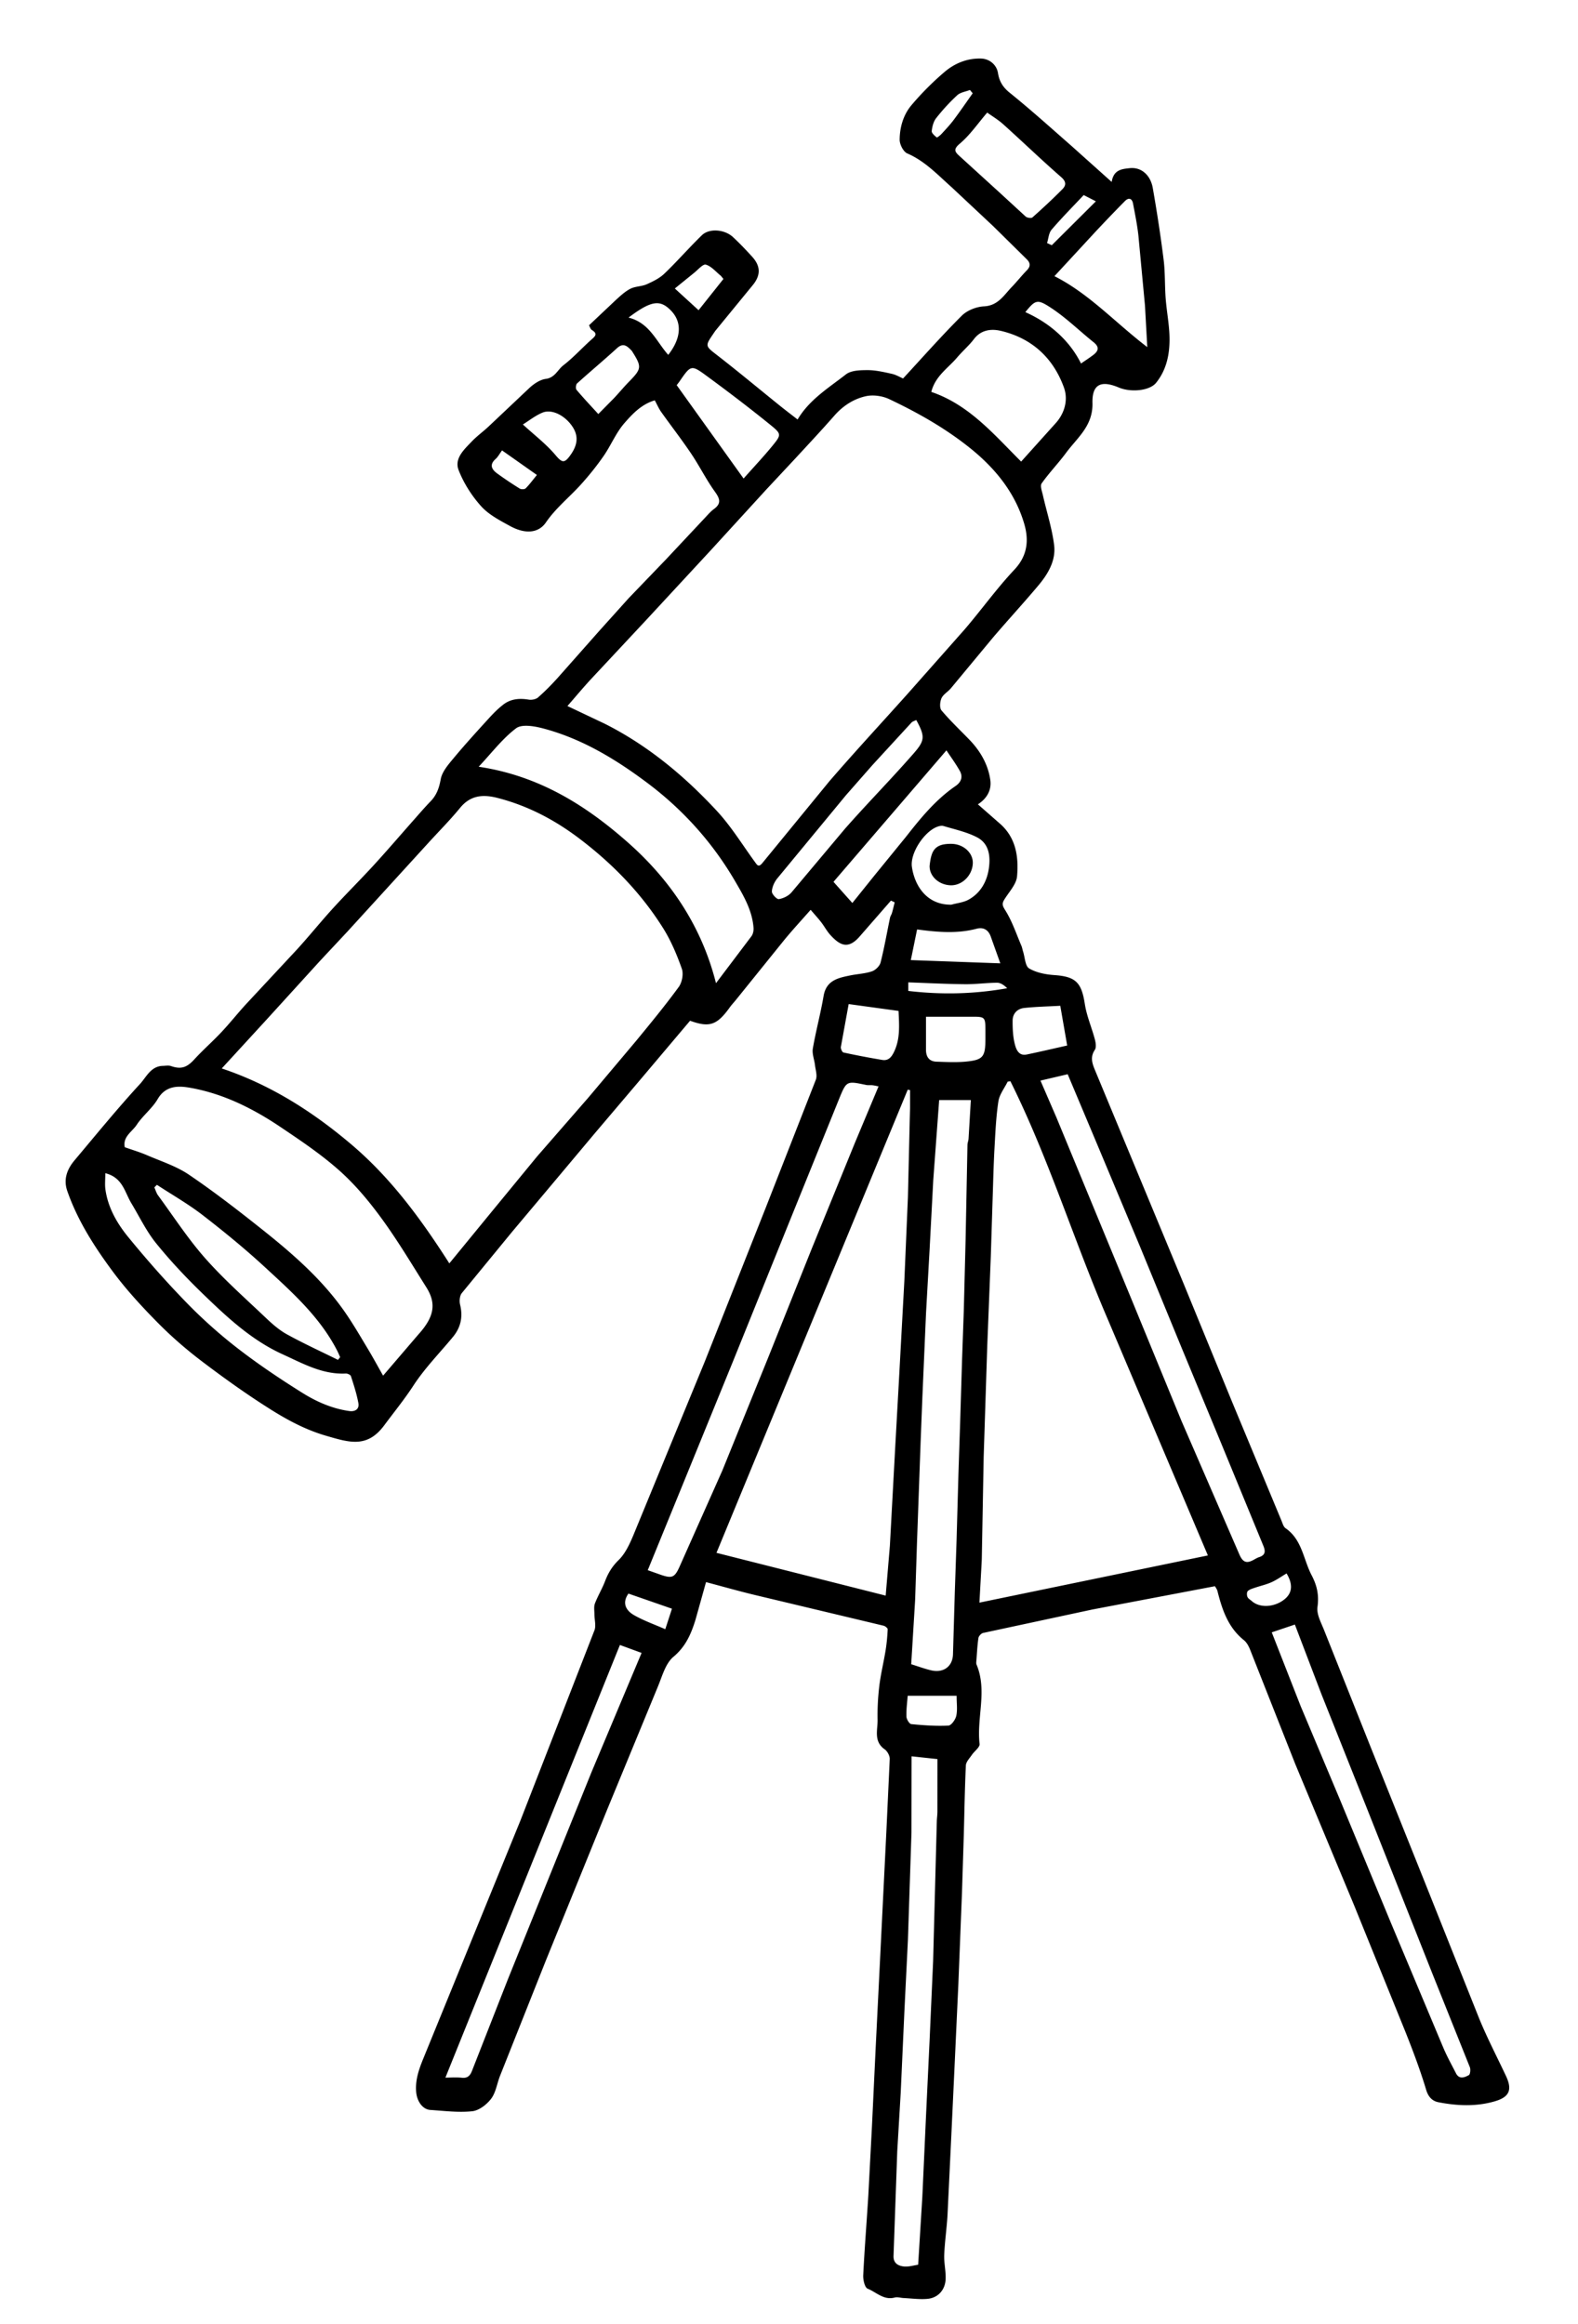 <svg xmlns="http://www.w3.org/2000/svg" viewBox="0 0 876.087 1290.129" xmlns:v="https://vecta.io/nano"><path d="M383.123 566.717l-28.908 34.229-24.044 28.333-19.886 23.706-25.994 30.958-27.906 34.007c-1.182 1.484-1.443 4.412-.957 6.383 1.673 6.764.404 12.66-3.98 17.965-7.385 8.936-15.627 17.311-21.914 26.961-5.033 7.726-10.77 14.753-16.214 22.093-9.513 12.824-19.438 9.541-32.521 5.721-11.183-3.268-21.274-8.691-30.905-14.775-12.975-8.192-25.509-17.153-37.739-26.433-8.665-6.576-16.974-13.774-24.609-21.514-8.86-8.98-17.493-18.352-24.989-28.47-10.186-13.75-19.474-28.216-25.186-44.592-2.287-6.557-.121-12.147 4.033-17.091 11.986-14.262 23.769-28.721 36.369-42.424 3.473-3.775 5.978-9.828 12.609-9.996 1.529-.039 3.197-.366 4.568.11 5.537 1.923 8.783.819 12.836-3.609 4.846-5.294 10.278-10.049 15.195-15.281 4.736-5.039 9.027-10.492 13.711-15.582l28.381-30.48c6.766-7.432 13.074-15.279 19.846-22.704 7.392-8.103 15.204-15.82 22.608-23.911 7.636-8.343 14.991-16.94 22.487-25.41 2.969-3.354 5.888-6.763 9.008-9.972 3.382-3.479 4.775-7.414 5.656-12.293.756-4.187 4.194-8.133 7.106-11.637 6.329-7.616 13.019-14.938 19.688-22.264 2.485-2.73 5.13-5.396 8.054-7.632 4.124-3.154 8.935-3.51 14.015-2.679 1.652.271 3.987-.167 5.185-1.22 3.874-3.404 7.512-7.112 10.972-10.945l22.931-25.91 16.432-18.267 20.57-21.386 22.015-23.492c1.507-1.603 2.971-3.313 4.728-4.6 4.285-3.14 3.285-5.799.494-9.685-4.825-6.716-8.531-14.224-13.158-21.096-5.303-7.879-11.143-15.394-16.646-23.14-1.306-1.837-2.201-3.964-3.537-6.419-7.328 2.122-12.397 7.507-16.928 12.727-4.657 5.366-7.422 12.327-11.525 18.235-3.852 5.546-8.121 10.854-12.653 15.862-6.37 7.038-13.829 12.93-19.339 20.961-4.037 5.888-11.354 6.692-19.932 1.981-5.692-3.127-11.842-6.305-16.061-11.008-5.201-5.8-9.664-12.799-12.476-20.044-2.497-6.436 3.076-11.443 7.326-15.889 2.892-3.025 6.347-5.504 9.406-8.38l22.765-21.507c2.482-2.225 5.759-4.446 8.904-4.849 5.09-.65 6.569-5.092 9.78-7.567 5.522-4.257 10.245-9.535 15.478-14.189 2.128-1.895 3.831-3.24.333-5.392-.83-.511-1.147-1.854-1.583-2.609l14.854-14.021c2.53-2.3 5.116-4.741 8.11-6.27 2.719-1.389 6.205-1.226 9.028-2.478 3.491-1.549 7.141-3.337 9.851-5.931 7.168-6.864 13.691-14.399 20.819-21.31 4.123-3.996 12.653-3.282 17.312 1.073 3.732 3.487 7.279 7.192 10.701 10.987 4.585 5.083 4.699 10.097.355 15.489l-20.648 25.209c-.579.706-1.053 1.499-1.57 2.254-4.479 6.524-4.162 6.57 2.288 11.571 11.793 9.145 23.257 18.714 34.879 28.079 3.104 2.502 6.288 4.906 9.815 7.65 6.54-11.046 17.203-17.532 26.796-25.025 2.903-2.268 7.959-2.386 12.03-2.389 4.495-.003 9.035 1.06 13.469 2.047 2.394.534 4.605 1.882 6.262 2.59 10.899-11.783 21.395-23.688 32.607-34.871 2.967-2.958 8.085-4.963 12.327-5.176 7.816-.393 10.997-6.155 15.38-10.699 2.886-2.993 5.46-6.287 8.365-9.259 2.211-2.262 2.076-4.149-.085-6.267l-18.756-18.487-22.902-21.455c-7.708-6.833-14.759-14.491-24.602-18.738-2.178-.94-4.244-5.008-4.225-7.619.054-6.934 2.051-13.847 6.544-19.162 5.594-6.62 11.789-12.848 18.39-18.463 5.649-4.805 12.536-7.658 20.295-7.428 4.643.139 8.625 3.443 9.363 8.065.724 4.532 2.646 7.808 6.474 10.892 11.778 9.491 23.025 19.645 34.407 29.622l22.245 19.929c1.036-6.882 5.781-7.185 9.957-7.648 6.551-.727 11.611 3.918 12.856 11.03 2.31 13.195 4.351 26.451 6.013 39.743.893 7.139.597 14.418 1.147 21.61.537 7.014 1.92 13.984 2.114 20.997.258 9.262-1.409 18.32-7.427 25.772-3.616 4.479-13.99 5.455-20.717 2.626-9.742-4.098-14.889-1.968-14.62 8.638.322 12.697-8.43 19.203-14.634 27.607-4.301 5.826-9.396 11.074-13.569 16.981-.968 1.37.191 4.416.69 6.618 2.084 9.213 5.058 18.302 6.225 27.622 1.065 8.513-3.321 15.97-8.69 22.367-8.263 9.847-16.992 19.3-25.331 29.085l-23.317 28.099c-1.62 1.937-4.193 3.314-5.18 5.474-.882 1.933-1.161 5.413-.009 6.781 4.791 5.69 10.229 10.836 15.42 16.19 6.146 6.342 10.471 13.837 11.688 22.523.721 5.136-1.532 9.981-6.9 13.43l12.477 10.941c8.769 7.828 10.194 18.43 9.268 29.015-.4 4.569-4.628 8.829-7.218 13.169-1.422 2.383-.649 3.57.866 6.021 3.695 5.973 5.958 12.836 8.75 19.361.443 1.036.609 2.188.956 3.27 1.035 3.231 1.158 8.042 3.351 9.338 4.017 2.373 9.213 3.364 14.003 3.696 11.823.818 15.073 4.063 16.901 15.985 1.024 6.686 3.831 13.085 5.583 19.68.496 1.864.891 4.485-.023 5.859-2.747 4.133-1.379 7.706.24 11.595l49.088 118.256 26.699 65.128 27.58 66.348c.626 1.5 1.119 3.441 2.307 4.262 9.224 6.365 9.851 17.313 14.473 26.131 3.018 5.756 4.146 11.035 3.236 17.604-.564 4.072 2.052 8.732 3.71 12.943l25.841 64.889 28.738 71.709 31.489 78.945c4.445 10.846 9.893 21.279 14.882 31.9 3.582 7.627 1.93 11.662-6.148 14.031-10.381 3.043-20.954 2.557-31.4.525-3.275-.639-5.55-2.807-6.766-6.859-3.262-10.873-7.28-21.543-11.477-32.104l-28.456-70.178-32.712-78.539-25.124-63.621c-.762-1.918-1.881-3.996-3.439-5.244-8.604-6.891-11.938-16.539-14.516-26.646-.121-.477-.227-.967-.437-1.404-.279-.582-.654-1.115-1.124-1.896l-67.993 12.924-60.687 13.021c-1.062.232-2.451 1.732-2.614 2.805-.614 4.057-.799 8.18-1.112 12.281-.063.826-.233 1.77.065 2.482 6.071 14.455-.017 29.414 1.681 44.076.213 1.838-2.891 3.994-4.311 6.102-1.256 1.861-3.206 3.818-3.302 5.807-.618 12.924-.792 25.869-1.156 38.805l-1 31.813-2.003 50.627-1.991 43.117-1.996 42.623-2.044 42.613c-.42 7.381-1.518 14.727-1.824 22.107-.187 4.49.959 9.037.776 13.527-.243 5.949-4.196 10.354-9.972 10.918-4.4.43-8.91-.236-13.369-.445-1.649-.076-3.416-.688-4.92-.281-6.098 1.643-10.212-2.971-15.046-4.908-1.601-.641-2.565-4.928-2.441-7.48.724-14.809 1.933-29.592 2.832-44.395l2.004-38.119 2.018-42.615 1.99-40.117 2.005-40.615 2.006-40.621 1.863-40.117c.055-1.795-1.304-4.307-2.802-5.363-6.287-4.432-3.835-10.811-3.946-16.467-.122-6.264.215-12.582.966-18.803.796-6.594 2.417-13.084 3.479-19.652.626-3.871.983-7.801 1.163-11.717.03-.652-1.366-1.789-2.271-2.008l-71.772-17.131c-8.683-2.094-17.28-4.545-26.815-7.07l-5.84 20.881c-2.41 7.793-5.387 14.846-12.251 20.586-4.44 3.713-6.241 10.828-8.679 16.648l-28.143 68.248-34.018 83.756-25.436 64.004c-1.678 4.246-2.296 9.209-4.923 12.695-2.433 3.229-6.729 6.551-10.511 6.951-7.646.811-15.508-.207-23.266-.721-4.284-.283-7.404-4.779-7.852-9.953-.574-6.629 1.51-12.588 3.945-18.543l53.924-132.16 41.098-105.6c.996-2.6-.004-5.951-.009-8.953-.003-2-.399-4.197.276-5.965 1.618-4.23 4.018-8.164 5.631-12.398 1.704-4.467 3.884-8.15 7.48-11.658 3.794-3.699 6.248-9.104 8.354-14.152l39.596-96.274 33.824-85.381 27.781-70.975c.886-2.316-.182-5.421-.496-8.142-.354-3.064-1.688-6.246-1.19-9.135 1.688-9.78 4.31-19.399 5.976-29.182 1.49-8.744 8.1-10.051 14.874-11.431 3.987-.813 8.167-.968 11.973-2.263 1.975-.671 4.289-2.931 4.789-4.896 2.085-8.202 3.521-16.568 5.249-24.863.19-.913.82-1.728 1.08-2.635.558-1.951 1.008-3.934 1.502-5.903l-2.061-.972-17.008 19.493c-6.619 7.892-11.263 5.468-16.603-.361-1.97-2.15-3.354-4.827-5.151-7.15-1.703-2.2-3.598-4.252-5.83-6.863-4.927 5.608-9.952 11.028-14.637 16.728l-26.982 33.449c-1.072 1.33-2.268 2.568-3.258 3.953-7.114 9.951-11.307 11.347-22.06 7.46zM249.468 701.441l24.665-30.097 24.064-29.282 28.423-32.633 26.555-31.546c8.074-9.823 16.168-19.654 23.658-29.916 1.846-2.53 2.727-7.226 1.712-10.102-2.742-7.776-6.015-15.565-10.383-22.531-12.313-19.634-28.328-36.024-46.788-49.968-13.623-10.291-28.535-18.097-45.199-22.36-8.035-2.056-14.978-1.517-20.738 5.524-5.482 6.701-11.619 12.866-17.462 19.271l-45.002 49.323-15.304 16.365-29.702 32.64-24.854 27.084c27.141 9.074 50.51 24.004 71.967 42.196 21.81 18.494 38.541 41.214 54.388 66.032zM315.031 392l20.775 9.852c23.88 12.048 44.15 28.925 62.173 48.372 7.948 8.577 14.155 18.773 21.091 28.279 1.326 1.818 2.065 3.305 4.266.574l36.988-45.158c14.272-16.569 29.174-32.597 43.752-48.904l31.53-35.62c9.343-10.911 17.746-22.672 27.569-33.112 7.372-7.835 8.102-16.438 5.463-25.464-5.026-17.19-16.02-30.689-29.692-41.739-13.807-11.157-29.278-19.919-45.304-27.498-3.765-1.78-8.851-2.492-12.874-1.614-6.822 1.489-12.754 5.337-17.548 10.804-7.083 8.078-14.436 15.921-21.721 23.821l-16.093 17.232-30.431 33.289-36.455 39.382-30.329 32.474c-4.457 4.826-8.668 9.883-13.16 15.03zm245.941 208.326l-1.512.192c-1.786 3.637-4.569 7.12-5.154 10.94-1.315 8.597-1.689 17.353-2.171 26.06-.513 9.256-.726 18.529-1.033 27.797l-1.02 32.305-1.969 49.615-1.986 61.618-1.038 56.305a69.1 69.1 0 0 1-.101 2.494l-1.222 22.141 126.841-26.203-55.735-131.486c-18.752-43.603-32.705-89.196-53.9-131.778zm-55.717 4.933l-1.286-.282-106.196 257.169 93.943 23.754 2.335-27.682 3.053-56.422 1.985-35.614 2.988-54.92 1.987-46.617 1.035-43.796.148-5.486.008-10.104zM212.693 763.776l19.512-22.786c8.731-9.637 10.295-17.057 4.492-26.264-8.082-12.827-15.861-25.899-24.777-38.13-6.957-9.542-14.679-18.829-23.463-26.656-10.145-9.04-21.58-16.723-32.904-24.326-15.332-10.295-31.838-18.507-50.17-21.702-6.296-1.098-13.396-1.304-17.826 6.281-3.07 5.254-8.31 9.205-11.672 14.333-2.525 3.852-7.814 6.525-6.617 12.419 4.203 1.492 8.382 2.725 12.352 4.439 7.872 3.398 16.297 6.079 23.293 10.825 14.053 9.532 27.525 19.968 40.822 30.554 16.977 13.514 33.328 27.79 45.816 45.803 4.529 6.533 8.522 13.443 12.627 20.264 2.909 4.837 5.597 9.805 8.515 14.946zm308.721-153.015l-3.285 44.518-2.033 38.61-1.975 35.115-2.021 46.611-.994 25.311-2.004 55.605-1.014 31.305c-.017.5-.05.998-.08 1.496l-2.12 34.666c3.952 1.227 7.445 2.537 11.048 3.383 6.864 1.609 11.923-2.123 12.148-8.846l1.023-34.811.979-28.811 1.021-36.301.985-29.805 1.014-33.3.979-27.805 1.004-39.305 1.039-52.798c.023-1.128.532-2.239.604-3.372l1.272-21.467-17.59.001zm-123.905-64.889l19.691-26.078c.875-1.188 1.26-3.08 1.152-4.596-.694-9.743-5.583-17.987-10.311-26.079-12.514-21.416-28.876-39.613-48.694-54.466-17.614-13.202-36.392-24.585-57.934-30.255-4.777-1.258-11.7-2.454-14.888-.044-7.586 5.735-13.528 13.644-20.764 21.345 33.422 5.006 59.461 21.366 82.906 42.107 23.761 21.019 40.909 46.636 48.842 78.066zm90.252 57.299c-1.269-.245-2.323-.523-3.396-.638-1.154-.123-2.361.079-3.484-.156-10.562-2.215-10.876-2.331-14.682 6.911l-29.128 71.972-29.989 74.256-26.014 63.769-21.444 52.492 7.637 2.699c5.733 1.904 7.296 1.373 9.901-4.385l23.866-53.623 25.522-62.894 23.945-59.862 24.148-59.222 13.118-31.319zm89.893-3.21l8.872 20.49 42.308 102.478 27.087 65.935 32.097 74.027c2.095 4.963 4.394 5.207 8.335 2.957.853-.486 1.723-.99 2.648-1.289 3.623-1.166 3.657-3.291 2.334-6.467l-23.604-57.365-21.69-52.358-23.211-56.474-24.746-59.06-15.32-36.41-15.11 3.536zm-71.557 375.154l-.059 42.336-1.972 59.602-1.953 39.609-2.039 45.102-1.929 32.613-2.064 58.105c-.15 4.146 2.66 5.598 5.873 5.898 2.617.244 5.338-.627 7.793-.973l2.327-37.707 2.023-44.604 1.997-42.111 1.963-44.107 2.05-77.59c.048-1.814.33-3.625.337-5.438l.017-29.189-14.364-1.546zm199.964-68.823l16.013 40.879 21.767 51.805 28.198 68.178 29.303 69.84c2.041 4.813 4.606 9.404 6.979 14.074 1.83 3.602 4.79 2.34 7.146 1.072.791-.426 1.077-3.143.577-4.412l-20.868-52.121-36.326-91.713-25.291-63.5-14.66-38.426-12.838 4.324zm-189.015-688.7c21.113 7.151 35.067 23.972 49.883 38.685l19.535-21.729c4.817-5.604 6.578-12.844 4.224-19.373-5.914-16.398-17.732-27.335-34.869-31.439-5.305-1.27-11.057-.779-15.109 4.543-2.78 3.652-6.354 6.688-9.329 10.207-5.006 5.92-12.112 10.248-14.335 19.106zm-269.763 935.923c2.873 0 6.063-.262 9.188.072 3.138.336 4.551-1.219 5.541-3.748l19.957-50.918 46.432-115.031 27.799-66.174-12.033-4.414-96.884 240.213zM58.472 651.368c0 3.394-.337 6.294.061 9.09 1.439 10.113 6.474 18.811 12.71 26.433 10.276 12.56 21.046 24.778 32.364 36.405a271.98 271.98 0 0 0 28.435 25.381c11.419 8.832 23.478 16.908 35.718 24.58 7.95 4.983 16.66 8.837 26.175 10.165 3.28.459 5.624-1.105 5.034-4.385-.915-5.085-2.553-10.056-4.137-14.993-.236-.734-1.877-1.498-2.829-1.451-12.986.643-23.837-5.566-35.062-10.664-17.229-7.826-30.807-20.536-44.135-33.409-9.208-8.895-18.055-18.275-26.104-28.215-5.473-6.757-9.305-14.846-13.836-22.36-3.646-6.051-4.741-14.167-14.394-16.577zM187.656 755.02l1.189-1.535c-.558-1.219-1.068-2.459-1.678-3.648-9.559-18.627-24.932-32.315-39.938-46.166-11.078-10.227-22.795-19.815-34.729-29.04-8.004-6.188-16.885-11.24-25.373-16.801l-1.437 1.408c.683 1.502 1.132 3.178 2.087 4.48 8.6 11.723 16.559 24.026 26.15 34.883 10.358 11.725 22.183 22.168 33.551 32.979 3.623 3.445 7.502 6.871 11.841 9.26 9.247 5.09 18.87 9.494 28.337 14.18zm397.753-601.689c19.308 9.75 33.78 25.825 51.547 39.39l-1.275-23.004-3.642-38.817c-.647-5.968-1.86-11.881-2.971-17.79-.559-2.971-2.387-3.628-4.534-1.457-5.586 5.647-11.081 11.39-16.508 17.191l-22.617 24.487zm-37.32-90.824c-5.331 6.209-9.573 12.491-15.151 17.19-3.906 3.29-2.792 4.629-.079 7.082l22.372 20.385 14.24 13.09c.813.708 3.077 1.025 3.72.454 5.678-5.054 11.263-10.229 16.607-15.632 2.061-2.083 2.352-4.131-.623-6.725-10.895-9.503-21.309-19.554-32.056-29.23-2.964-2.668-6.456-4.751-9.03-6.614zM412.833 265.684c5.968-6.735 11.354-12.425 16.279-18.488 4.586-5.646 4.757-6.297-.943-10.93-11.744-9.545-23.802-18.721-36.004-27.675-8.438-6.191-8.642-5.911-14.96 3.265-.362.525-.771 1.02-1.511 1.992l37.139 51.836zm112.619 150.92l-62.709 72.999 10.469 11.748 11.885-14.802 17.97-22.051c8.149-10.396 16.47-20.58 27.506-28.14 3.062-2.098 4.142-5.063 2.33-8.296-2.285-4.075-5.084-7.864-7.451-11.458zm-16.761-16.839c-.961.498-2.043.756-2.673 1.434l-21.659 23.583-14.684 16.717-38.135 46.199c-1.615 1.988-2.89 4.785-2.995 7.265-.062 1.449 2.727 4.41 3.849 4.234 2.503-.391 5.374-1.798 7.024-3.714l29.678-35.333c11.251-12.798 23.18-24.999 34.514-37.727 9.47-10.633 11.067-11.814 5.081-22.658zm19.469 102.522c3.244-.905 6.813-1.229 9.665-2.831 6.542-3.673 10.071-9.913 11.145-17.108 1.005-6.738.261-13.895-6.438-17.415-5.771-3.034-12.426-4.423-18.751-6.336-1.115-.337-2.63.094-3.796.571-7.089 2.906-14.805 14.625-13.706 22.158 1.5 10.277 8.115 21.154 21.881 20.961zm-56.995 55.184l-4.324 23.779c-.159.973.726 2.95 1.423 3.102 7.128 1.55 14.302 2.914 21.497 4.122 3.42.574 5.136-1.439 6.596-4.466 3.469-7.188 2.87-14.651 2.506-22.735l-27.698-3.802zm42.932 7.042l-.004 18.247c-.011 3.966 1.719 6.563 5.854 6.696 5.478.178 11.007.477 16.438-.059 9.436-.928 10.668-2.657 10.713-12.495l.001-3.987c-.009-8.469-.022-8.451-8.205-8.411l-24.797.009zm-4.939-48.482l-3.482 17.022 49.689 1.798-5.208-14.567c-1.323-4.03-4.147-5.646-7.97-4.641-10.865 2.858-21.722 1.906-33.029.388zM332.173 229.894l8.698-8.815c2.827-2.99 5.441-6.185 8.317-9.124 7.062-7.217 7.218-8.235 1.836-16.765-.088-.141-.158-.3-.272-.416-2.389-2.439-4.532-4.816-8.225-1.439-7.265 6.646-14.844 12.949-22.147 19.555-.673.608-.877 2.859-.318 3.523 3.766 4.483 7.796 8.743 12.111 13.481zm256.483 328.527c-6.9.385-13.494.508-20.025 1.211-3.766.405-6.395 3.047-6.431 6.943-.04 4.413.151 8.965 1.234 13.202.721 2.817 2.131 6.617 6.564 5.699 7.403-1.532 14.764-3.269 22.494-4.998l-3.836-22.057zm-298.36-322.742c6.424 5.906 12.975 10.879 18.13 17.022 3.697 4.405 5.017 4.557 8.313-.081 3.812-5.364 4.666-10.349 1.095-15.729-4.103-6.181-11.396-9.961-16.656-7.796-3.968 1.634-7.446 4.454-10.882 6.584zm240.808 705.822H503.94c-.253 3.459-.824 7.51-.7 11.539.046 1.492 1.614 4.102 2.685 4.205 6.843.676 13.759 1.154 20.608.828 1.605-.076 3.907-3.305 4.375-5.416.738-3.335.196-6.954.196-11.156zm38.155-768.204c14.417 6.449 24.927 16.477 30.909 28.528 2.288-1.587 4.668-3.103 6.895-4.816 2.85-2.194 3.349-4.393.129-6.97-7.878-6.308-15.152-13.492-23.532-19.015-7.665-5.051-8.734-4.732-14.401 2.273zm-220.31 3.03c11.713 2.913 15.413 13.271 22.051 20.706 7.387-9.438 7.729-18.269 1.434-24.686-6.026-6.143-10.897-5.481-23.485 3.98zm52.699-21.448c-.99-1.174-1.259-1.616-1.638-1.921-2.669-2.147-5.106-5.175-8.147-6.025-1.613-.452-4.331 2.836-6.473 4.533l-10.729 8.708 13.184 12.058 13.803-17.353zm102.607 395.298c18.679 2.189 36.724 1.742 54.922-1.499-1.737-1.746-3.672-3.06-5.602-3.052-5.938.024-11.876.878-17.809.816-10.458-.108-20.912-.655-31.512-1.023l.001 4.758zM348.904 884.775c-3.707 5.25-1.395 9.406 3.141 11.992 5.361 3.057 11.281 5.133 17.313 7.789l3.701-11.391-24.155-8.39zm-50.819-621.067l-19.361-13.641c-1.391 1.894-2.236 3.564-3.539 4.722-3.596 3.197-2.257 5.817.838 8.069 4.074 2.963 8.274 5.766 12.552 8.425.795.494 2.673.446 3.261-.142 2.128-2.13 3.921-4.596 6.249-7.433zm416.199 609.877c-2.781 1.65-5.448 3.563-8.382 4.883s-6.152 2.01-9.215 3.063c-1.382.475-2.953.895-3.934 1.854-.594.58-.581 2.305-.182 3.23.417.969 1.615 1.605 2.485 2.373 4.419 3.895 12.567 3.42 18.092-1.049 4.365-3.531 4.762-8.336 1.136-14.354zM540.028 51.799l-1.519-1.847c-2.396.941-5.316 1.313-7.081 2.938-4.217 3.886-8.12 8.181-11.674 12.687-1.5 1.9-2.201 4.703-2.467 7.182-.12 1.117 1.603 2.578 2.767 3.553.211.178 1.9-1.116 2.669-1.951 2.326-2.526 4.696-5.04 6.753-7.78 3.633-4.841 7.047-9.846 10.552-14.782zm41.281 83.134l2.618 1.229 24.491-24.385-6.767-3.475c-6.015 6.41-12.164 12.613-17.83 19.229-1.572 1.838-1.714 4.901-2.512 7.402zm-65.21 345.825c.926-8.063 2.379-12.376 12.177-12.24 6.563.092 11.944 4.95 11.814 10.645-.156 6.813-5.946 12.589-12.376 12.35-6.539-.244-11.702-5.025-11.615-10.755z"/></svg>